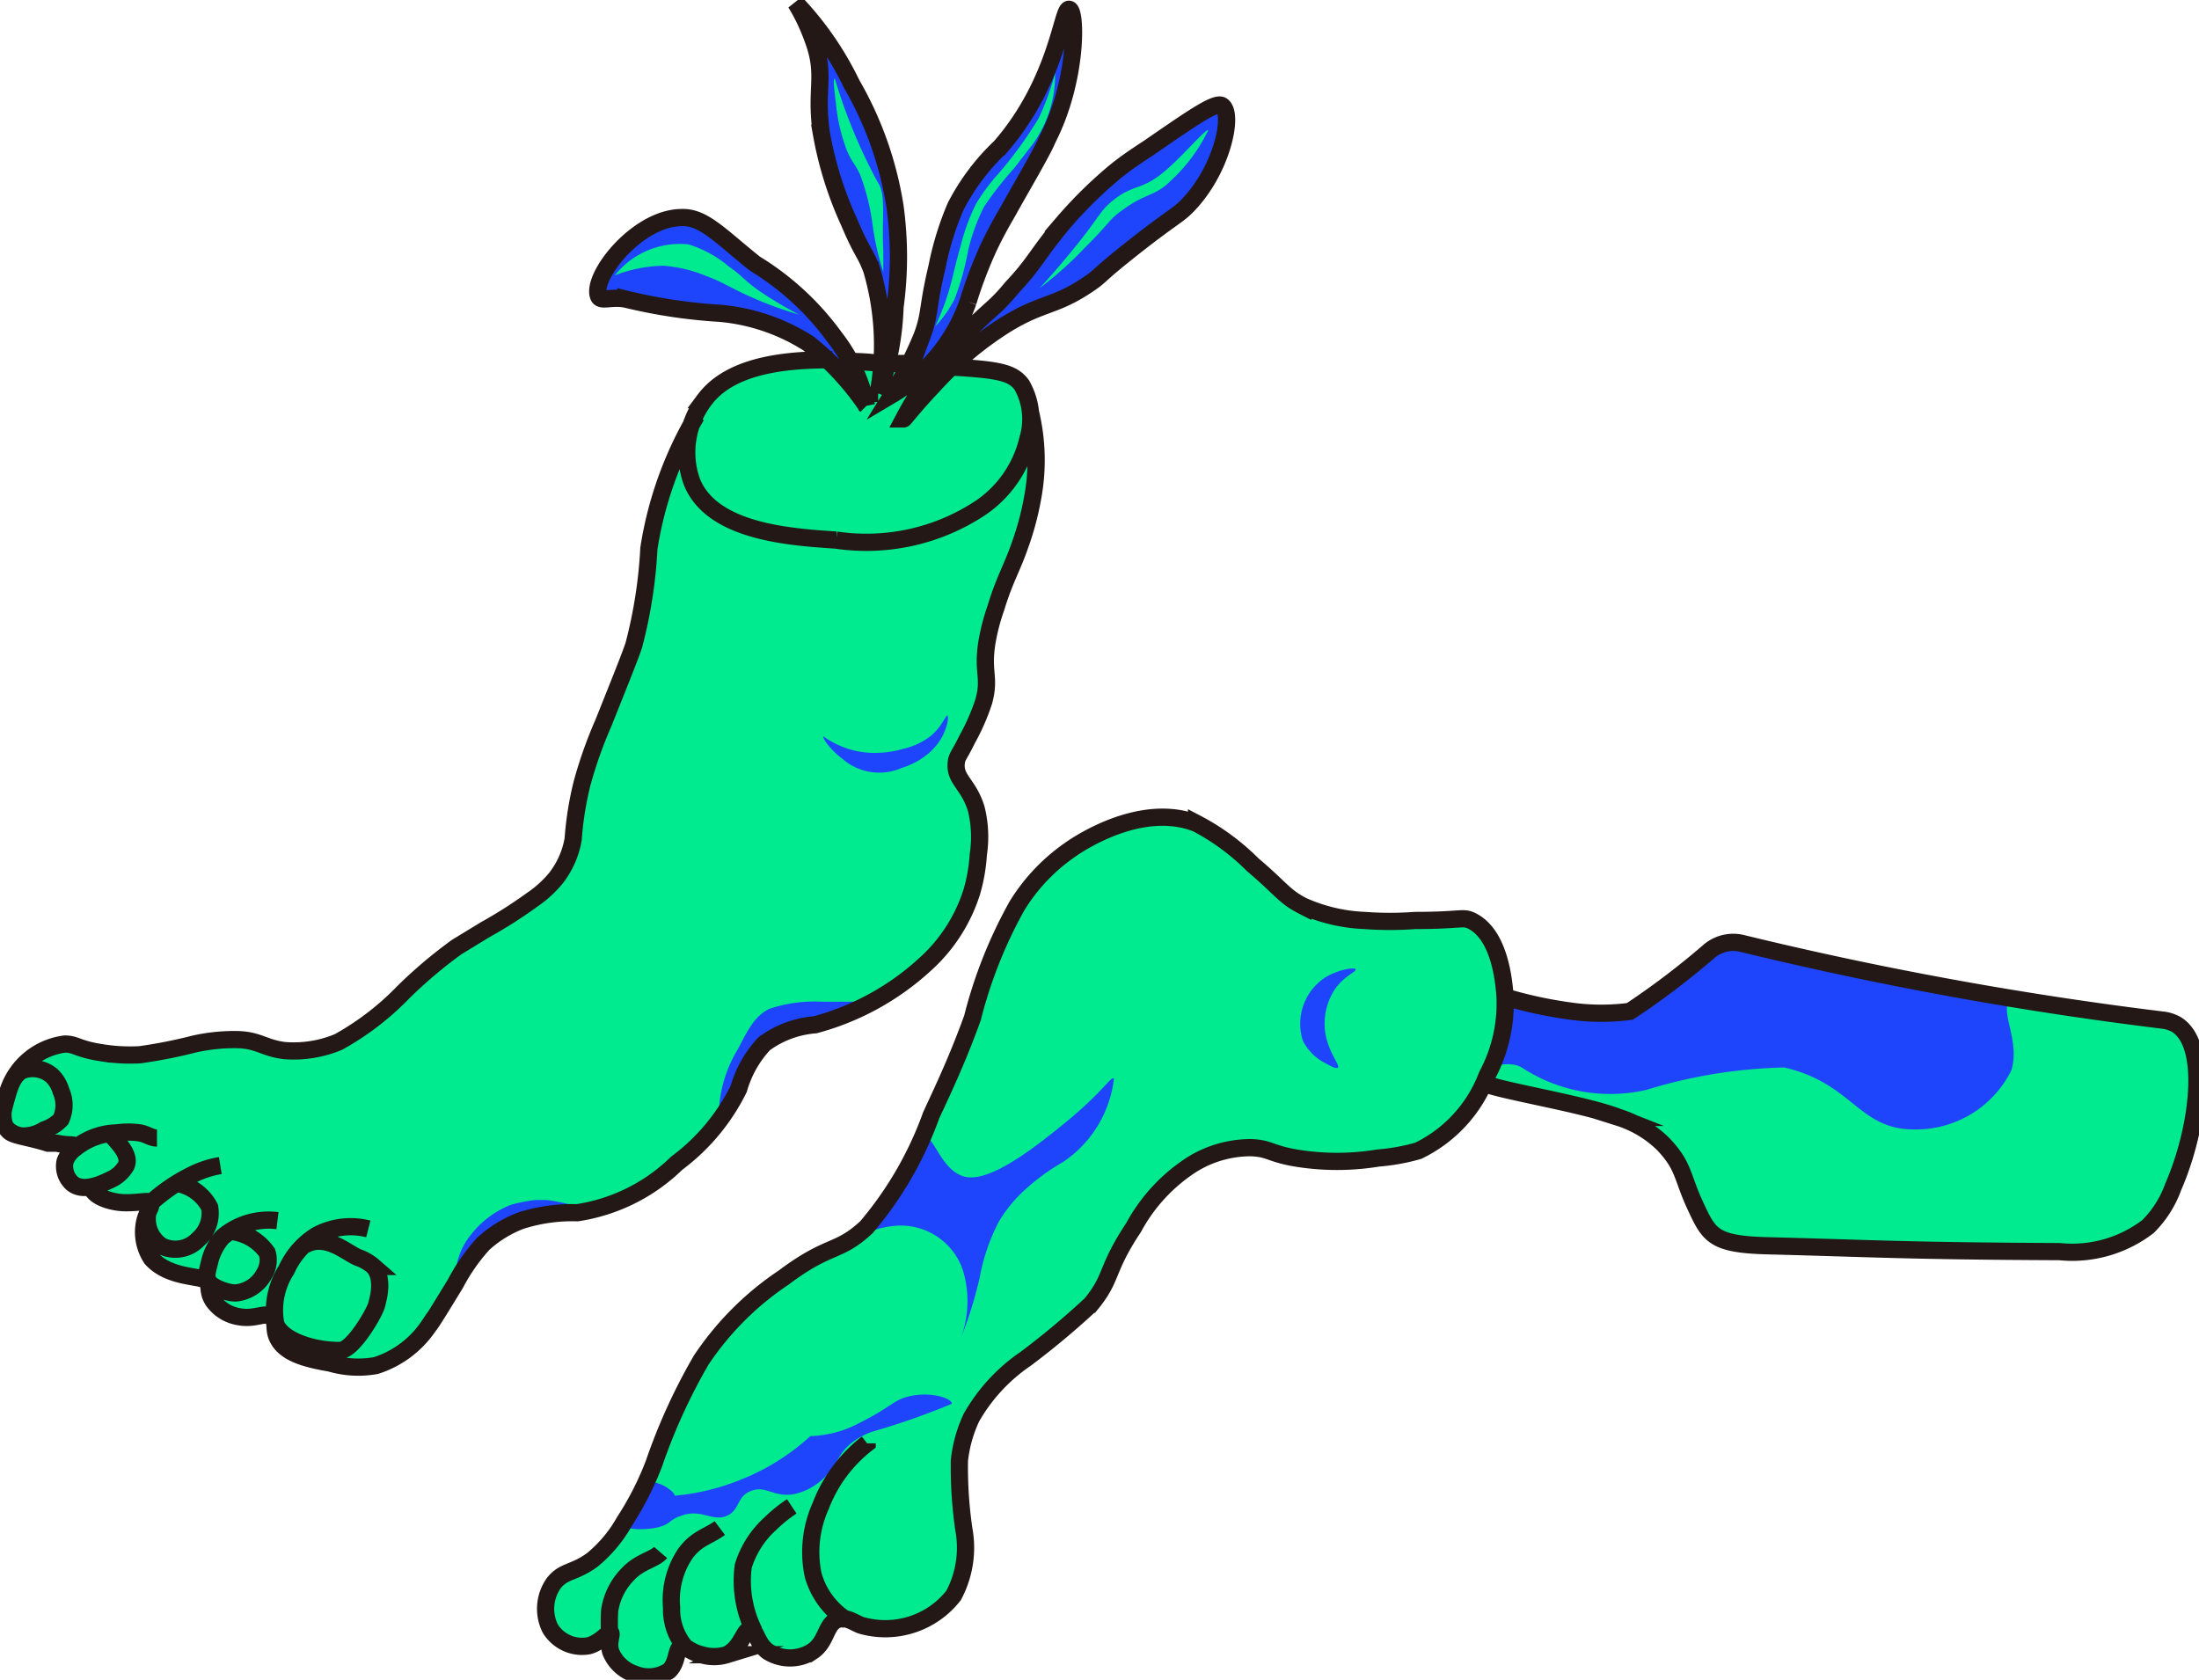 <svg id="nowHereMarker"
    xmlns="http://www.w3.org/2000/svg" viewBox="0 0 63.88 48.8">
    <defs>
        <style>.cls-1{fill:#00ea90;}.cls-2{fill:#1f45fc;}.cls-3{fill:#1f45fc;}.cls-4{fill:none;stroke:#231815;stroke-miterlimit:10;stroke-width:0.5px;}</style>
    </defs>
    <title>nowHere</title>
    <g id="nowHereMarker-2" data-name="nowHereMarker">
        <path id="left-foot-color" class="cls-1" d="M29.46,11c-.25-.2-.78-.23-1.86-.31s-1.08,0-2-.09c-.21,0-.49-.05-.89-.06-.16,0-.52,0-1,0a9.19,9.19,0,0,0-1.3.13,3.34,3.34,0,0,0-1.68.75,4.65,4.65,0,0,0-.89,1.43,10.65,10.65,0,0,0-.56,1.34,11.69,11.69,0,0,0-.41,1.6c-.18,1-.05,1.13-.23,2a12,12,0,0,1-.48,1.63C18,20,17.93,20,17.53,21S17,22.3,17,22.49c-.12.55-.12.93-.33,1.89a2.67,2.67,0,0,1-.2.62,2.75,2.75,0,0,1-.55.78,6.12,6.12,0,0,1-1.3.93c-.89.54-.94.52-1.33.8s-.65.51-1,.77-.38.35-.94.85a7.86,7.86,0,0,1-1.21,1,3.75,3.75,0,0,1-.88.35,4,4,0,0,1-1,.07c-.76-.05-.8-.26-1.44-.32a7.43,7.43,0,0,0-1.48.18c-1.1.2-.95.24-1.28.26-1.12.07-1.55-.5-2.41-.28a2,2,0,0,0-.81.43,2.73,2.73,0,0,0-.62.92,1.09,1.09,0,0,0-.12.88c.16.32.58.41,1,.5.62.13,1.08,0,1.11.18s-.22.16-.3.42a.62.62,0,0,0,.21.64c.17.12.3,0,.56.12s.18.21.4.35a1.48,1.48,0,0,0,1.11.09c.19,0,.32-.14.35-.09s-.17.23-.28.51a1.21,1.21,0,0,0,0,.95,1.58,1.58,0,0,0,1,.7c.36.09.54,0,.71.18s.06.35.23.61a1.31,1.31,0,0,0,.93.47c.39.07.56-.14.74,0s.08.35.19.61c.24.59,1.22.71,1.7.77a2.89,2.89,0,0,0,1.53-.1c.61-.25.94-.7,1.5-1.53.69-1,.64-1.33,1.25-1.87a3.62,3.62,0,0,1,1.09-.67,5.59,5.59,0,0,1,1.79-.25,5.16,5.16,0,0,0,2.63-1.33,4.56,4.56,0,0,0,1.82-2.07A3,3,0,0,1,22,30.52a2.6,2.6,0,0,1,.79-.57,2.74,2.74,0,0,1,.93-.23c.51,0,1.42-.4,3.21-1.77a4.46,4.46,0,0,0,1-1.26,4.68,4.68,0,0,0,.53-1.88,3.45,3.45,0,0,0-.06-1.32c-.22-.75-.6-.85-.58-1.35s.26-.4.57-1.19a4.59,4.59,0,0,0,.31-1.15,8.94,8.94,0,0,0,0-1.15,5.56,5.56,0,0,1,.54-1.77c.41-1.09.61-1.63.7-2a6.43,6.43,0,0,0,.16-2.12C30,12,29.93,11.35,29.46,11Z"/>
        <path id="right-foot-color" class="cls-1" d="M42.48,26.69c-.33-.13-.41,0-1.38,0a9,9,0,0,1-1.89,0,4.34,4.34,0,0,1-1.15-.29,3.65,3.65,0,0,1-.73-.44,7.07,7.07,0,0,1-.94-.85A5.22,5.22,0,0,0,35,24a3.25,3.25,0,0,0-1.08-.28,3.77,3.77,0,0,0-1.82.4,5.48,5.48,0,0,0-1.46.9,6.19,6.19,0,0,0-.88,1,7.52,7.52,0,0,0-.88,1.73c-.31.79-.27.86-.61,1.82-.23.66-.43,1.1-.77,1.89-.16.37-.44,1-1,2.17a6.27,6.27,0,0,1-1,1.72,5,5,0,0,1-.71.65,7.37,7.37,0,0,1-1.31.67,7.48,7.48,0,0,0-1.63,1.2,8.14,8.14,0,0,0-1.13,1.21,8.29,8.29,0,0,0-.87,1.48c-.13.27-.13.3-.63,1.52s-.55,1.3-.66,1.51a8.83,8.83,0,0,1-.79,1.24,4.7,4.7,0,0,1-1,.79,2.07,2.07,0,0,0-.62.4,1.21,1.21,0,0,0-.26,1.06,1.07,1.07,0,0,0,.63.68,1,1,0,0,0,.58.06,1,1,0,0,0,.39-.17c.19-.15.25-.32.29-.3s-.09.32,0,.64a1,1,0,0,0,.53.57,1,1,0,0,0,.72.16c.07,0,.51,0,.57-.31a1.62,1.62,0,0,1,.26-.65,1.13,1.13,0,0,0,.88.35,1.18,1.18,0,0,0,.76-.37c.18-.21.19-.43.31-.43s.14.13.29.32a1.68,1.68,0,0,0,.61.48,1.06,1.06,0,0,0,.94-.12c.28-.2.33-.37.49-.83a.46.46,0,0,1,.51-.11,2.84,2.84,0,0,0,1.06.29,2.31,2.31,0,0,0,1.42-.41,2.11,2.11,0,0,0,.76-.79A3,3,0,0,0,28,44.48c0-.82-.14-.89-.13-1.67a4.14,4.14,0,0,1,.17-1.29,3.43,3.43,0,0,1,.56-1,5.7,5.7,0,0,1,1.22-1.09,8.49,8.49,0,0,0,2-1.81,9.48,9.48,0,0,0,.52-1,6.06,6.06,0,0,1,2-2.66,3.27,3.27,0,0,1,1.63-.55,3.74,3.74,0,0,1,.91.12,12.41,12.41,0,0,0,2.34.22,4.4,4.4,0,0,0,2.48-.62,4.33,4.33,0,0,0,1.42-1.87,5.4,5.4,0,0,0,.52-1.79A3.22,3.22,0,0,0,43.57,28,2.12,2.12,0,0,0,42.48,26.69Z"/>
        <path id="leaf-color-blue1" class="cls-2" d="M25.18,11.71s0-.13-.29-.82a5.29,5.29,0,0,0-.37-.88,6.87,6.87,0,0,0-.63-.75,6.84,6.84,0,0,0-.48-.51,7.4,7.4,0,0,0-.75-.62L22.2,7.8l-.72-.55c-.24-.19-.28-.24-.54-.44a3.91,3.91,0,0,0-.41-.31,1.59,1.59,0,0,0-.72-.23,1.36,1.36,0,0,0-.62.13,3.56,3.56,0,0,0-1.45,1.15,2.35,2.35,0,0,0-.3.54c-.08.17-.13.31-.07.39s.16,0,.49.1l.34.06.65.13c.22.05.57.12,1,.2l1.09.1a6.3,6.3,0,0,1,1.11.22,4.59,4.59,0,0,1,1.14.45,4.72,4.72,0,0,1,1.05.83C24.87,11.18,25.12,11.74,25.18,11.71Z"/>
        <path id="leaf-color-emerald2" class="cls-2" d="M25.58,11.29a7.39,7.39,0,0,0,.29-1.24v0c.13-.72.17-1.39.19-1.61a12,12,0,0,0,.05-1.67,9.27,9.27,0,0,0-1-3.63,11,11,0,0,0-1-1.69A6.76,6.76,0,0,0,23.11.08s.07.17.32.7a4.75,4.75,0,0,1,.36.9,2.44,2.44,0,0,1,0,1,6,6,0,0,0,.28,2.21,9.18,9.18,0,0,0,.7,1.75,9.57,9.57,0,0,1,.58,1.22,4.11,4.11,0,0,1,.23.88,4.69,4.69,0,0,1,.05.81C25.62,10.65,25.54,11.28,25.58,11.29Z"/>
        <path id="leaf-color-emerald3" class="cls-2" d="M25.94,11.41c0-.05.18-.26.44-.7a5,5,0,0,0,.51-1.25c.1-.38.06-.36.2-1.09a14.16,14.16,0,0,1,.33-1.44,5.07,5.07,0,0,1,1-2A11.32,11.32,0,0,1,29.25,4a5.57,5.57,0,0,0,1-1.56,10.92,10.92,0,0,0,.47-1.24c.19-.58.27-.95.36-.94s.12.55.13.64a5.89,5.89,0,0,1-.39,2.26,11.51,11.51,0,0,1-.63,1.37c-.17.32-.38.69-.8,1.44-.31.54-.45.79-.65,1.21-.09.19-.2.43-.32.76s-.14.46-.28.82a7.37,7.37,0,0,1-.31.71,5.63,5.63,0,0,1-.47.72,4.65,4.65,0,0,1-.66.75C26.39,11.2,26,11.47,25.94,11.41Z"/>
        <path id="leaf-color-emerald4" class="cls-2" d="M26.22,12.18a5.91,5.91,0,0,1,.67-1.09c.07-.09.28-.38.59-.75a12.73,12.73,0,0,1,.92-1c.48-.46.53-.45.9-.83.07-.07.25-.26.75-.88.68-.84.66-.88,1.07-1.37a9.72,9.72,0,0,1,1.07-1.12c.17-.15.48-.38,1.09-.83a10.46,10.46,0,0,1,1.36-.92c.19-.17.45-.42.69-.35a.42.42,0,0,1,.25.2.4.4,0,0,1,0,.3A6.55,6.55,0,0,1,35.18,5a3.84,3.84,0,0,1-.68,1l-.38.34c-.18.15-.45.38-.79.62s-.37.2-.65.41-.33.32-.76.68a3.32,3.32,0,0,1-.67.47,6.5,6.5,0,0,1-.71.26,6,6,0,0,0-.81.34c-.1,0-.29.18-.67.43s-.53.35-.6.41c-.28.22-.31.31-.68.62l-.43.34A5.8,5.8,0,0,0,26.22,12.18Z"/>
        <path id="bottle-color" class="cls-2" d="M43.72,28.93c.12-.1.34.05.75.19a5.91,5.91,0,0,0,1.44.25,3.52,3.52,0,0,0,1.45,0,3.91,3.91,0,0,0,.91-.62c.25-.19.48-.39.86-.73a2.15,2.15,0,0,1,.89-.59,1.2,1.2,0,0,1,.41-.06,4.18,4.18,0,0,1,1.77.41c.14.08,1.2.28,3.31.69a49,49,0,0,0,5,.87s.64.09,2.48.31a.89.89,0,0,1,.4.22A1.55,1.55,0,0,1,63.79,31a7.46,7.46,0,0,1-.51,3.08,3.27,3.27,0,0,1-.89,1.56,2.76,2.76,0,0,1-.7.45,3.16,3.16,0,0,1-1.13.26,10.09,10.09,0,0,1-1.67,0c-.28,0-1.57,0-4.14-.06-1,0-2-.12-3-.09a2.64,2.64,0,0,1-1.9-.35,3.37,3.37,0,0,1-.71-1.06c-.15-.35-.13-.47-.32-.87a3.37,3.37,0,0,0-.51-.84A2.5,2.5,0,0,0,47,32.44c-1-.3-2-.52-2.28-.56s-.67-.17-1-.22-.57-.07-.63-.19.13-.32.38-.88a2.84,2.84,0,0,0,.22-.68C43.78,29.35,43.57,29.05,43.72,28.93Z"/>
        <path id="shadow1" class="cls-2" d="M20.88,32.55a3.8,3.8,0,0,1,.56-2.08c.3-.58.48-.94.9-1.16a4.14,4.14,0,0,1,1.54-.21c.66,0,.71,0,1,0a3.3,3.3,0,0,0,1.45-.68,11.75,11.75,0,0,1-2,1.19c-.17.09-.53,0-1,.17a6.69,6.69,0,0,0-.77.26,1.45,1.45,0,0,0-.56.43c-.29.35-.24.65-.47,1.2S21,32.58,20.88,32.55Z"/>
        <path id="shadow2" class="cls-2" d="M13.23,37.24a2,2,0,0,1,.45-1.37A2.74,2.74,0,0,1,14.84,35a4.89,4.89,0,0,1,.71-.14h.3c.18,0,1.08.19,1.07.28s-.11,0-.9.07a2.24,2.24,0,0,0-.75.08c-.19.08-.22.15-.58.34s-.36.18-.43.22C13.58,36.21,13.31,37.27,13.23,37.24Z"/>
        <path id="shadow3" class="cls-2" d="M18.74,43.15c.18-.27.84.13.86.3A6.61,6.61,0,0,0,21.48,43a6.55,6.55,0,0,0,2.06-1.28,3.34,3.34,0,0,0,.94-.17,3.67,3.67,0,0,0,.5-.22c.87-.44.94-.61,1.3-.73.65-.21,1.37,0,1.37.18a21,21,0,0,1-2.31.81,2.06,2.06,0,0,0-.62.34c-.42.35-.38.64-.78,1a1.79,1.79,0,0,1-.85.47c-.61.12-.83-.26-1.27-.09s-.31.56-.72.73-.75-.23-1.33,0c-.31.1-.29.23-.62.32s-1.15.12-1-.15C18.45,43.7,18.47,43.55,18.74,43.15Z"/>
        <path id="shadow4" class="cls-2" d="M26.77,33c.36-.08.51.91,1.18,1.16s1.88-.63,3-1.55,1.32-1.35,1.41-1.28a3.39,3.39,0,0,1-1.5,2.44,6.07,6.07,0,0,0-1.24.94,4.09,4.09,0,0,0-.6.77,5.73,5.73,0,0,0-.56,1.63,12,12,0,0,1-.6,1.89A3.07,3.07,0,0,0,28,37a1.87,1.87,0,0,0-.55-.9,1.92,1.92,0,0,0-.78-.43c-.89-.25-1.69.29-1.75.17s.6-.29,1-.94c.19-.32.14-.45.47-1.25C26.62,33.06,26.71,33,26.77,33Z"/>
        <path id="shadow5" class="cls-3" d="M23.92,21.39s.28.23.77.38a2.49,2.49,0,0,0,.82.1,2.8,2.8,0,0,0,.74-.12,2,2,0,0,0,.8-.38c.33-.28.42-.6.47-.58s0,.37-.19.68a1.77,1.77,0,0,1-.49.52,2.28,2.28,0,0,1-.65.32,1.62,1.62,0,0,1-1.71-.26C24.13,21.79,23.88,21.44,23.92,21.39Z"/>
        <path id="shadow6" class="cls-3" d="M39.38,28.16c0-.07-.51,0-.89.24a1.61,1.61,0,0,0-.64,1.84,1.5,1.5,0,0,0,.64.64c.12.06.32.19.38.13s-.28-.44-.37-1a1.82,1.82,0,0,1,.29-1.29C39.06,28.34,39.41,28.23,39.38,28.16Z"/>
        <path id="leaf-color-emerald4-2" data-name="leaf-color-emerald4" class="cls-1" d="M30.2,8.37s.43-.45,1.09-1.27.68-1,1.07-1.3c.55-.43.76-.28,1.33-.71S35,3.75,35.1,3.78A4.83,4.83,0,0,1,34,5.26c-.45.45-.71.34-1.39.84-.41.29-.36.37-1.11,1.11A10.2,10.2,0,0,1,30.2,8.37Z"/>
        <path id="leaf-color-emarald3" class="cls-1" d="M30.65,2.12a7.27,7.27,0,0,1-.48,1.32A12,12,0,0,1,29,5.05a5.53,5.53,0,0,0-.64.86,5.88,5.88,0,0,0-.45,1.22c-.23.8-.23,1-.45,1.64-.11.31-.22.56-.29.71a3.46,3.46,0,0,0,.56-.79,8,8,0,0,0,.4-1.44A5.64,5.64,0,0,1,28.59,6a9.9,9.9,0,0,1,.86-1.1L30,4.19A3.42,3.42,0,0,0,30.65,2.12Z"/>
        <path id="leaf-color-emerald2-2" data-name="leaf-color-emerald2" class="cls-1" d="M24.25,2.28a15.77,15.77,0,0,0,1.24,3c.26.37.12,1,.17,2,0,.49,0,.62,0,.62a7.79,7.79,0,0,1-.32-1.43A6.59,6.59,0,0,0,25,5.11c-.18-.41-.24-.35-.41-.77a5.14,5.14,0,0,1-.3-1.27C24.24,2.62,24.19,2.3,24.25,2.28Z"/>
        <path id="leaf-color-emerald1" class="cls-1" d="M23.22,9.14s-.4-.19-1-.58-.59-.5-1.05-.82A3.29,3.29,0,0,0,20,7.1,2.41,2.41,0,0,0,17.86,8a4.08,4.08,0,0,1,1.41-.28,4,4,0,0,1,1.25.3c.38.14.49.22,1,.47A10.6,10.6,0,0,0,23.22,9.14Z"/>
        <path id="liquor-color" class="cls-1" d="M58.43,29c-.4.33.27,1.18,0,2.09a3.09,3.09,0,0,1-2.83,1.72c-1.62,0-1.77-1.34-3.77-1.8a14.69,14.69,0,0,0-4,.65A4.68,4.68,0,0,1,44.19,31c-.56-.29-1.56.24-1.1.44a9.42,9.42,0,0,0,2.17.52,10,10,0,0,1,2.85.94,7,7,0,0,1,.9,1.51c.3.54.54,1,.71,1.31a1.06,1.06,0,0,0,.52.28,17.28,17.28,0,0,0,3.54.21c1.59-.21,1.37.14,6.46.1A3.14,3.14,0,0,0,62,35.9a3.67,3.67,0,0,0,1.28-1.85,6.76,6.76,0,0,0,.52-3,1.62,1.62,0,0,0-.27-1,1,1,0,0,0-.58-.42c-1.33-.16-1.74-.11-3.06-.37C59,29.1,58.68,28.82,58.43,29Z"/>
        <path id="right-foot-sketch" class="cls-4" d="M29.94,12A5.94,5.94,0,0,1,30,14.45a8.28,8.28,0,0,1-.35,1.33c-.26.76-.45,1-.72,1.88a6.12,6.12,0,0,0-.26,1c-.14.89.1,1-.09,1.71a6.24,6.24,0,0,1-.48,1.1c-.24.49-.3.5-.32.68-.06.5.36.62.58,1.35a3.39,3.39,0,0,1,.06,1.32,5,5,0,0,1-.19,1.09A4.75,4.75,0,0,1,26.89,28a7.65,7.65,0,0,1-3.21,1.77,2.87,2.87,0,0,0-1.48.55,3.2,3.2,0,0,0-.74,1.31,6,6,0,0,1-1.8,2.16,5.26,5.26,0,0,1-2.89,1.44,4.92,4.92,0,0,0-1.64.23,3.44,3.44,0,0,0-1.09.67,5.57,5.57,0,0,0-.81,1.16c-.47.77-.71,1.16-.77,1.22a2.92,2.92,0,0,1-1.54,1.16,2.89,2.89,0,0,1-1.32-.07c-.61-.11-1.31-.25-1.54-.74-.13-.27,0-.47-.19-.61s-.46.09-.93,0a1.14,1.14,0,0,1-.74-.45c-.2-.29-.06-.48-.23-.61s-1.07-.07-1.57-.63a1.39,1.39,0,0,1-.16-1.2c.08-.22.18-.34.13-.42s-.26,0-.71,0-1-.2-1-.48M25.59,10.56a7.51,7.51,0,0,0-.89-.06m1.07.06.67,0m.8,0H27m-2.82-.11c-1.16,0-2.91.09-3.71,1.16A2.52,2.52,0,0,0,20.1,14c.59,1.46,2.86,1.6,4.19,1.69a6,6,0,0,0,4.2-.94,3.34,3.34,0,0,0,1.37-2,2,2,0,0,0-.18-1.57c-.27-.36-.66-.44-2.08-.52M.16,32c-.08.29-.14.54,0,.74A.68.68,0,0,0,.65,33a1.14,1.14,0,0,0,.64-.18,1.16,1.16,0,0,0,.48-.3,1,1,0,0,0,0-.83,1,1,0,0,0-.26-.44.86.86,0,0,0-.87-.15C.36,31.26.27,31.6.16,32Zm10.54,3.7a2.08,2.08,0,0,0-1.51.19,2.27,2.27,0,0,0-.87,1A2.16,2.16,0,0,0,8,38.4c.08.47,1,.84,1.88.83.37,0,1-1.09,1.06-1.32s.21-.78-.09-1.12a1.36,1.36,0,0,0-.45-.26c-.34-.14-.93-.71-1.55-.36m-.79-.71a2.07,2.07,0,0,0-1.6.48,1.68,1.68,0,0,0-.38.76c-.07.27-.11.41,0,.56s.55.31.77.3A1.05,1.05,0,0,0,7.68,37a.76.76,0,0,0,.08-.61,1.46,1.46,0,0,0-1.1-.62M6.4,33.86a2.76,2.76,0,0,0-.72.22,5.1,5.1,0,0,0-1.25.82.94.94,0,0,0,.27,1.3A.91.91,0,0,0,5.76,36a1,1,0,0,0,.33-.93,1.32,1.32,0,0,0-.94-.69m-.59-1.32c-.17,0-.29-.11-.5-.15a2.41,2.41,0,0,0-.66,0,2,2,0,0,0-1.22.45.79.79,0,0,0-.29.38.67.67,0,0,0,.21.64c.33.27.88,0,1.09-.1a1,1,0,0,0,.47-.41c.18-.37-.42-.84-.51-1m-1,.42c0-.06-.14,0-.5-.08l-.25,0C.72,33,.36,33,.23,32.83c-.29-.3-.06-1,0-1.12a2,2,0,0,1,1.65-1.38c.34,0,.35.14,1.06.25a5.16,5.16,0,0,0,1.13.06,14.46,14.46,0,0,0,1.57-.31,5.32,5.32,0,0,1,1.19-.13c.68,0,.83.25,1.44.32a3.36,3.36,0,0,0,1.56-.25,8,8,0,0,0,1.88-1.44,13.4,13.4,0,0,1,1.56-1.32l.82-.5a13.49,13.49,0,0,0,1.38-.88,3.24,3.24,0,0,0,.68-.62,2.54,2.54,0,0,0,.5-1.13,9.49,9.49,0,0,1,.26-1.63A12.72,12.72,0,0,1,17.53,21c.52-1.3.78-1.95.88-2.25a13.77,13.77,0,0,0,.44-2.82,10.85,10.85,0,0,1,1.38-3.85"/>
        <path id="plant-sketch" class="cls-4" d="M28.4,9.35c.46-.44.58-.49,1-1,.66-.7.68-.9,1.48-1.87A12.64,12.64,0,0,1,32.38,5c.27-.22.51-.39,1-.71,1.29-.89,1.94-1.34,2.12-1.22.35.24,0,1.87-1,2.9-.31.32-.42.3-1.73,1.34-.8.64-.72.62-1,.84-1.1.79-1.44.59-2.57,1.29a10.09,10.09,0,0,0-2.06,1.73c-.59.62-.87,1-.89,1A10.7,10.7,0,0,1,28.4,9.35Zm-.28-.58a12.67,12.67,0,0,1,.6-1.58c.19-.4.34-.67.56-1.05.37-.67,1-1.73,1.15-2.1.88-1.72.84-3.72.63-3.77s-.33,2.08-2,4A6.42,6.42,0,0,0,27.76,6a8.69,8.69,0,0,0-.54,1.75c-.29,1.22-.19,1.35-.43,2a11.62,11.62,0,0,1-.87,1.71A5.07,5.07,0,0,0,28.12,8.77Zm-2.61,2.66A8,8,0,0,0,26,8.92,10.74,10.74,0,0,0,26,6a10.28,10.28,0,0,0-1.26-3.56A9.2,9.2,0,0,0,23.11.08s.28.42.51,1.07c.39,1.06.05,1.4.24,2.72a10.57,10.57,0,0,0,.81,2.59c.38.9.45.84.65,1.37A7.74,7.74,0,0,1,25.51,11.43Zm-.34.36a4.84,4.84,0,0,0-.93-2,8,8,0,0,0-2.31-2.13c-1-.8-1.49-1.36-2.12-1.34-1.3,0-2.65,1.73-2.42,2.29.07.16.37,0,.79.08a15.41,15.41,0,0,0,2.72.41,5.71,5.71,0,0,1,2.59.88A8.16,8.16,0,0,1,25.17,11.79Z"/>
        <path id="right-foot-sketch-2" data-name="right-foot-sketch" class="cls-4" d="M43.72,28.93a4.42,4.42,0,0,1-.52,2.31,4,4,0,0,1-2,2.19,5.81,5.81,0,0,1-1.16.21,7.35,7.35,0,0,1-2.4,0c-.76-.13-.77-.29-1.33-.3a3.24,3.24,0,0,0-1.67.48,5,5,0,0,0-1.71,1.84c-.83,1.25-.59,1.44-1.24,2.23a23.47,23.47,0,0,1-1.89,1.58,5.14,5.14,0,0,0-1.58,1.71,3.92,3.92,0,0,0-.35,1.25,12.52,12.52,0,0,0,.13,2,2.94,2.94,0,0,1-.3,1.92,2.52,2.52,0,0,1-2.7.86c-.22-.09-.41-.24-.64-.17-.39.11-.32.65-.77.94a1.21,1.21,0,0,1-1.28,0c-.34-.25-.33-.64-.52-.64s-.24.52-.68.73a1.25,1.25,0,0,1-.73,0c-.35-.08-.45-.27-.6-.22s-.09.45-.35.69a1.07,1.07,0,0,1-1,.09,1.13,1.13,0,0,1-.69-.65c-.08-.28.05-.5,0-.55s-.29.29-.64.38a1.08,1.08,0,0,1-1.12-.51A1.29,1.29,0,0,1,16.08,46c.29-.38.58-.29,1.12-.68a3.93,3.93,0,0,0,.94-1.12A8.89,8.89,0,0,0,19,42.51a16.91,16.91,0,0,1,1.37-3,8.66,8.66,0,0,1,2.4-2.4c1.33-1,1.57-.69,2.4-1.46a10.49,10.49,0,0,0,1.88-3.25c.4-.86.78-1.67,1.2-2.83a13.41,13.41,0,0,1,1.29-3.25,5.44,5.44,0,0,1,1.54-1.63c.38-.27,2.13-1.38,3.68-.77a6.66,6.66,0,0,1,1.63,1.2c.84.71.91.92,1.46,1.2a4.87,4.87,0,0,0,1.8.42,9.66,9.66,0,0,0,1.45,0c1.32,0,1.39-.11,1.63,0C43.59,27.14,43.69,28.58,43.72,28.93Zm-18.53,13a4.18,4.18,0,0,0-1.35,1.82,3.26,3.26,0,0,0-.22,2,2.28,2.28,0,0,0,1,1.33M23,43.76a4.25,4.25,0,0,0-.63.51,2.74,2.74,0,0,0-.78,1.23,3.28,3.28,0,0,0,.32,1.89m-1-3c-.32.24-.67.29-1,.74a2.41,2.41,0,0,0-.4,1.57,1.68,1.68,0,0,0,.38,1.13m-.7-2.73c-.18.21-.61.26-.95.63a1.91,1.91,0,0,0-.53,1.06,5.56,5.56,0,0,0,0,.67m25.39-16c.33.2,2.93.61,3.92,1a3.25,3.25,0,0,1,1.29.77c.62.65.54.94.94,1.8s.52,1.12,2.1,1.16c3.13.08,4,.15,8.48.17a3.62,3.62,0,0,0,2.57-.73,3.1,3.1,0,0,0,.73-1.15c.71-1.62,1.07-4.12.09-4.72a1.09,1.09,0,0,0-.43-.13,106,106,0,0,1-12.17-2.22,1.08,1.08,0,0,0-1,.25,23,23,0,0,1-2.27,1.72,6.39,6.39,0,0,1-1.67,0,12.53,12.53,0,0,1-2-.43"/>
    </g>
</svg>